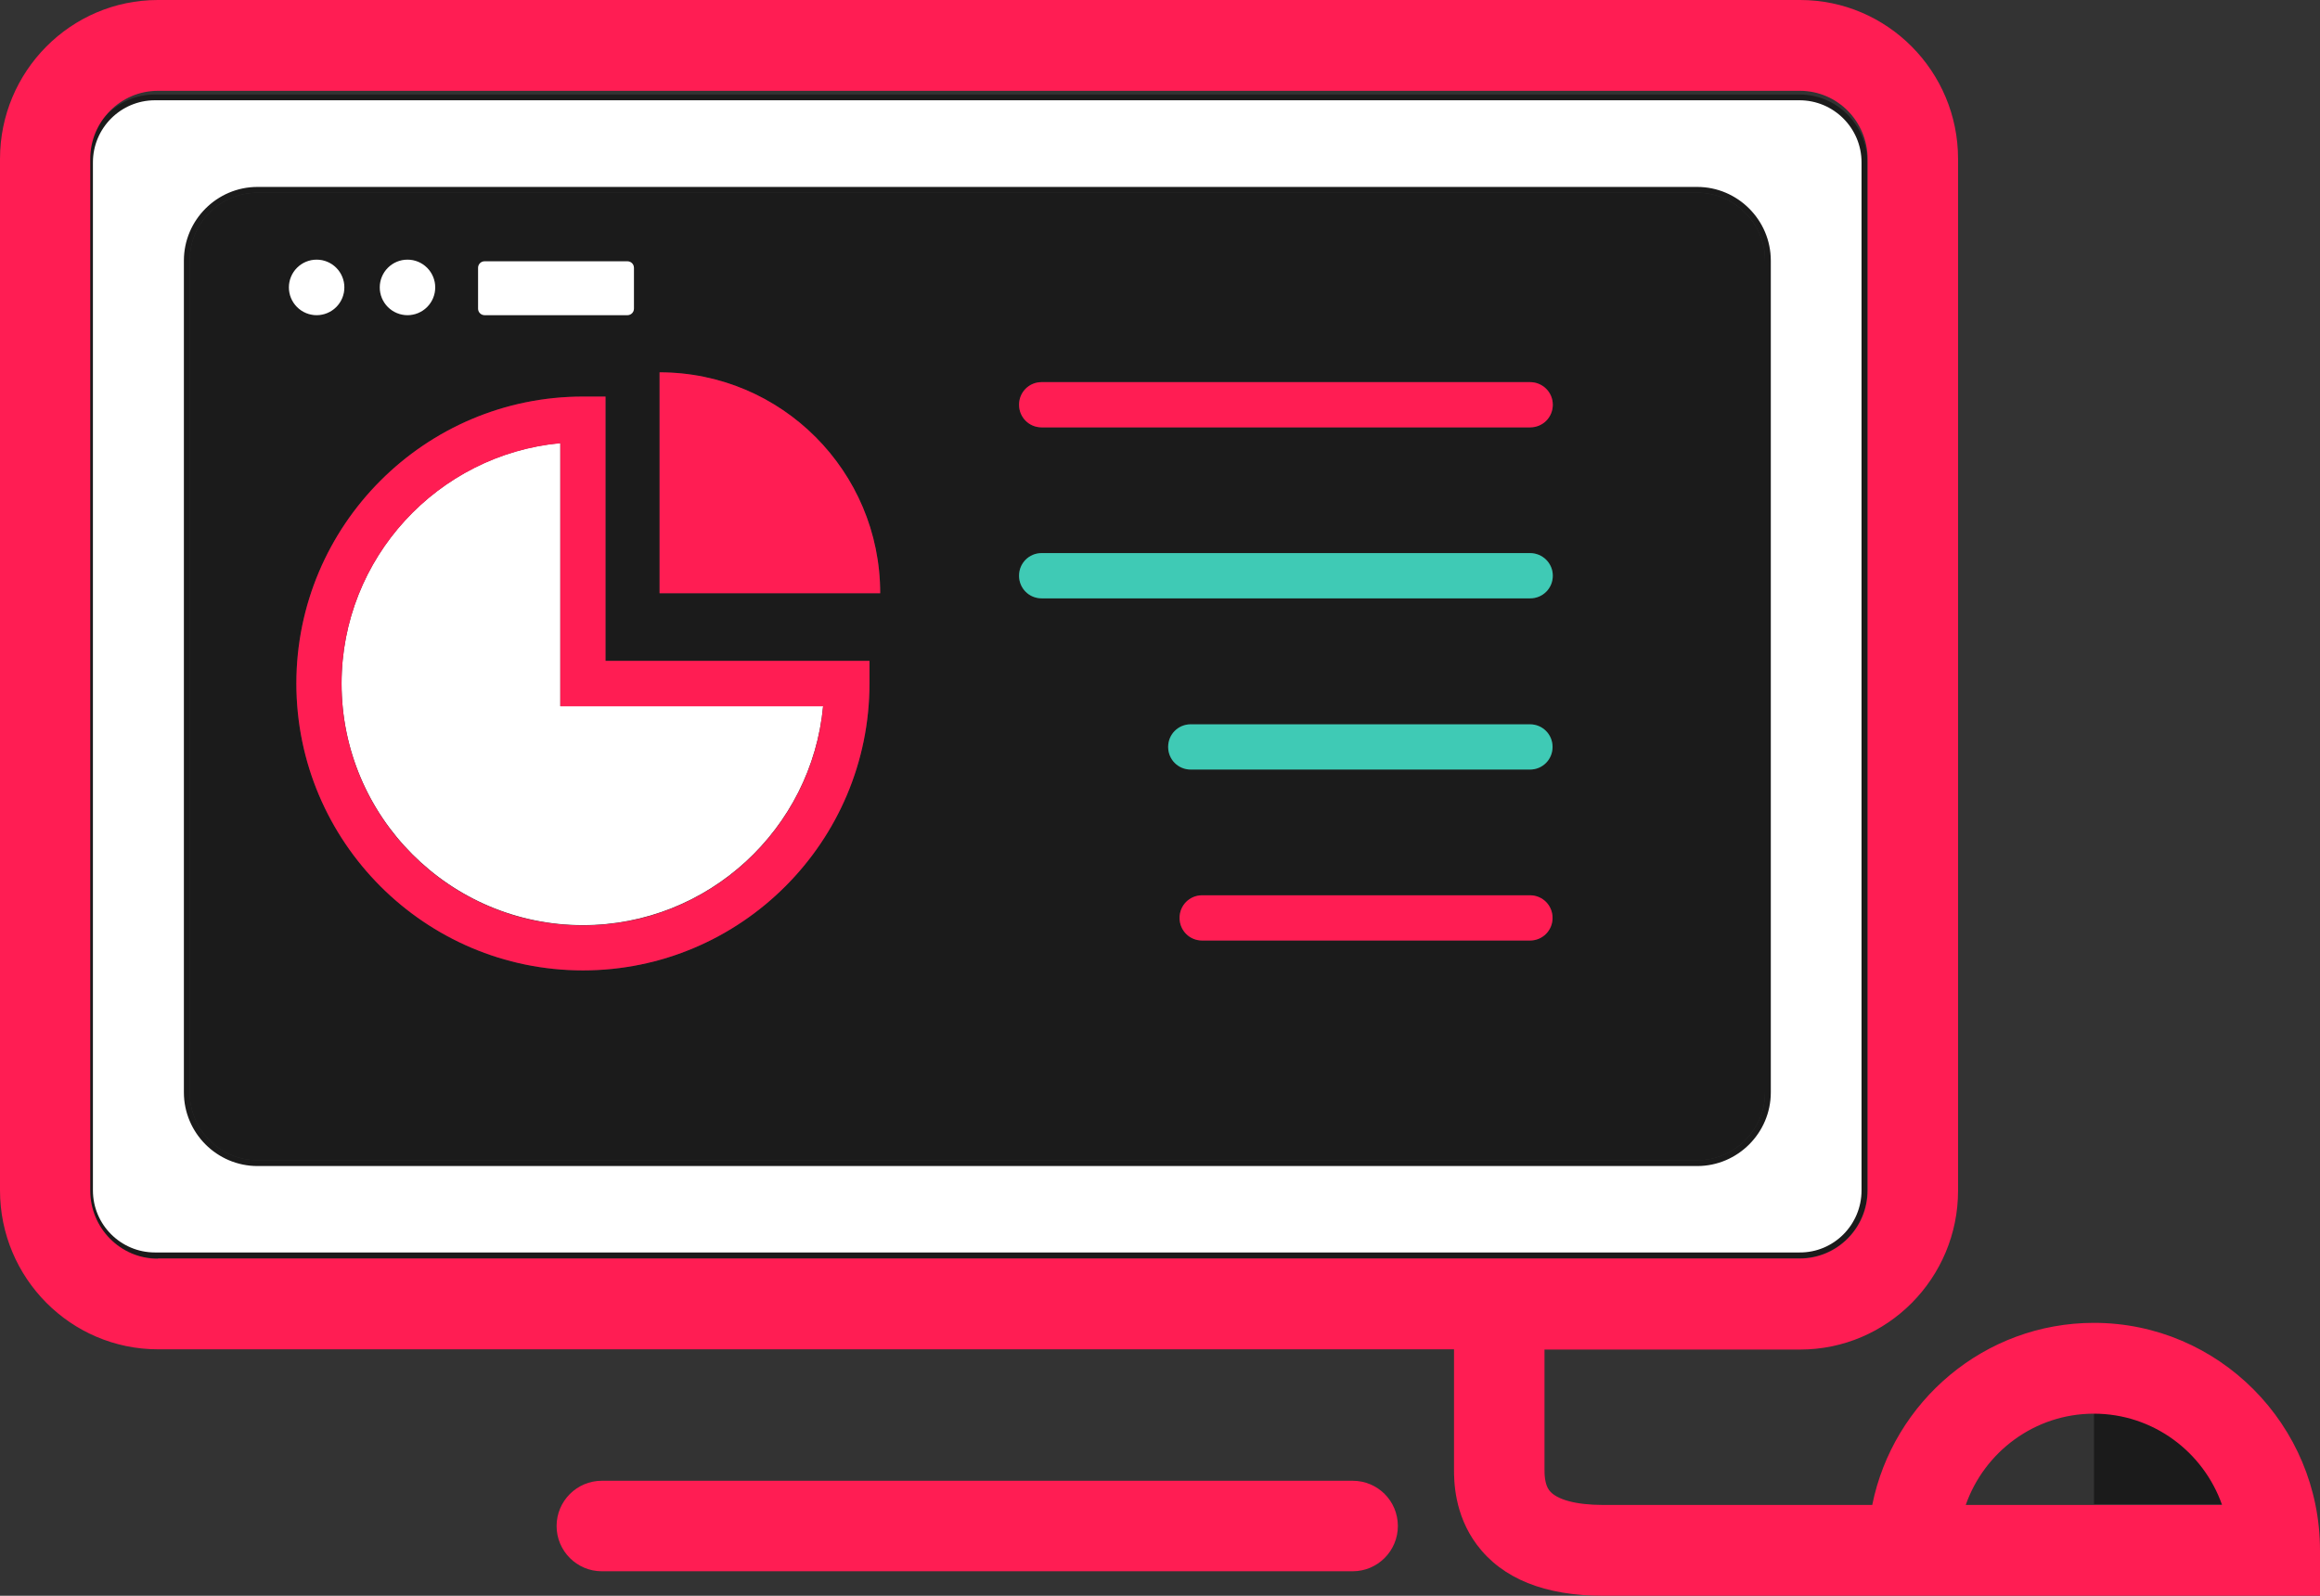 <svg width="314" height="216" viewBox="0 0 314 216" fill="none" xmlns="http://www.w3.org/2000/svg">
<rect x="0" y="0" width="314" height="216" fill="#333333" stroke="none"/>
<g clip-path="url(#clip0_67_5641)">
<path d="M183.077 200.434H81.45C78.076 200.434 75.332 203.18 75.332 206.559C75.332 209.937 78.076 212.684 81.45 212.684H183.077C186.451 212.684 189.194 209.937 189.194 206.559C189.194 203.149 186.451 200.434 183.077 200.434Z" fill="#FF1D53"/>
<path d="M283.411 191.277V203.591H300.785C298.231 196.424 291.42 191.277 283.411 191.277Z" fill="#1B1B1B"/>
<path d="M243.558 169.922H243.555H20.971C16.142 169.922 12.186 165.992 12.186 161.125V21.98C12.186 17.143 16.112 13.183 20.971 13.183H243.555C248.385 13.183 252.34 17.113 252.34 21.98V161.125C252.34 165.995 248.414 169.952 243.558 169.922ZM229.713 157.442C234.974 157.442 239.279 153.131 239.279 147.864V35.273C239.279 30.006 234.974 25.694 229.713 25.694H34.846C29.584 25.694 25.279 30.006 25.279 35.273V147.864C25.279 153.131 29.584 157.442 34.846 157.442H229.713Z" fill="white" stroke="#1B1B1B" stroke-width="0.781"/>
<path d="M229.713 26.085H34.846C29.8 26.085 25.67 30.221 25.67 35.273V147.864C25.67 152.916 29.8 157.052 34.846 157.052H229.713C234.758 157.052 238.888 152.916 238.888 147.864V35.273C238.888 30.221 234.758 26.085 229.713 26.085ZM64.706 36.252C64.706 35.746 65.116 35.368 65.589 35.368H84.918C85.423 35.368 85.801 35.778 85.801 36.252V41.777C85.801 42.282 85.391 42.661 84.918 42.661H65.589C65.085 42.661 64.706 42.251 64.706 41.777V36.252ZM55.152 35.147C57.233 35.147 58.904 36.82 58.904 38.904C58.904 40.988 57.233 42.661 55.152 42.661C53.071 42.661 51.4 40.988 51.4 38.904C51.4 36.82 53.102 35.147 55.152 35.147ZM42.855 35.147C44.936 35.147 46.607 36.82 46.607 38.904C46.607 40.988 44.936 42.661 42.855 42.661C40.773 42.661 39.102 40.988 39.102 38.904C39.102 36.82 40.773 35.147 42.855 35.147ZM117.68 92.516C117.68 113.922 100.274 131.351 78.895 131.351C57.517 131.351 40.111 113.922 40.111 92.516C40.111 71.109 57.517 53.68 78.895 53.68H81.954V89.453H117.68V92.516ZM89.269 80.297V50.397C105.761 50.397 119.13 63.784 119.13 80.297H89.269ZM207.073 127.309H162.707C161.005 127.309 159.649 125.952 159.649 124.247C159.649 122.542 161.005 121.184 162.707 121.184H207.073C208.775 121.184 210.131 122.542 210.131 124.247C210.131 125.92 208.775 127.309 207.073 127.309ZM207.073 104.166H161.162C159.46 104.166 158.104 102.808 158.104 101.103C158.104 99.398 159.46 98.041 161.162 98.041H207.073C208.775 98.041 210.131 99.398 210.131 101.103C210.131 102.808 208.775 104.166 207.073 104.166ZM207.073 80.991H140.982C139.279 80.991 137.923 79.633 137.923 77.929C137.923 76.224 139.279 74.866 140.982 74.866H207.104C208.807 74.866 210.163 76.224 210.163 77.929C210.163 79.633 208.775 80.991 207.073 80.991ZM207.073 57.848H140.982C139.279 57.848 137.923 56.49 137.923 54.785C137.923 53.08 139.279 51.723 140.982 51.723H207.104C208.807 51.723 210.163 53.08 210.163 54.785C210.163 56.49 208.775 57.848 207.073 57.848Z" fill="#1B1B1B"/>
<path d="M75.837 59.963C59.251 61.511 46.228 75.529 46.228 92.516C46.228 110.544 60.891 125.226 78.895 125.226C95.859 125.226 109.86 112.186 111.405 95.578H75.837V59.963Z" fill="white"/>
<path d="M81.954 53.68H78.896C57.517 53.68 40.111 71.109 40.111 92.516C40.111 113.922 57.517 131.351 78.896 131.351C100.274 131.351 117.68 113.922 117.68 92.516V89.453H81.954V53.68ZM111.405 95.61C109.86 112.217 95.86 125.257 78.896 125.257C60.891 125.257 46.228 110.576 46.228 92.547C46.228 75.561 59.251 61.542 75.837 59.995V95.61H111.405Z" fill="#FF1D53"/>
<path d="M89.269 50.397V80.296H119.13C119.13 63.784 105.76 50.397 89.269 50.397Z" fill="#FF1D53"/>
<path d="M39.102 38.904C39.102 39.9 39.498 40.856 40.202 41.56C40.905 42.265 41.86 42.661 42.855 42.661C43.85 42.661 44.804 42.265 45.508 41.56C46.212 40.856 46.607 39.9 46.607 38.904C46.607 37.907 46.212 36.952 45.508 36.247C44.804 35.542 43.85 35.147 42.855 35.147C41.86 35.147 40.905 35.542 40.202 36.247C39.498 36.952 39.102 37.907 39.102 38.904Z" fill="white"/>
<path d="M51.4 38.904C51.4 39.9 51.795 40.856 52.499 41.56C53.203 42.265 54.157 42.661 55.152 42.661C56.147 42.661 57.102 42.265 57.806 41.56C58.509 40.856 58.904 39.9 58.904 38.904C58.904 37.907 58.509 36.952 57.806 36.247C57.102 35.542 56.147 35.147 55.152 35.147C54.157 35.147 53.203 35.542 52.499 36.247C51.795 36.952 51.4 37.907 51.4 38.904Z" fill="white"/>
<path d="M65.589 42.661H84.918C85.423 42.661 85.801 42.251 85.801 41.777V36.252C85.801 35.747 85.391 35.368 84.918 35.368H65.589C65.085 35.368 64.706 35.778 64.706 36.252V41.777C64.706 42.282 65.116 42.661 65.589 42.661Z" fill="white"/>
<path d="M283.4 179.06C268.603 179.06 256.231 189.673 253.397 203.708H216.973C213.29 203.708 210.614 202.979 209.669 201.712C209.04 200.857 209.04 199.494 209.04 198.861V182.672H243.638C255.444 182.672 265.014 173.009 265.014 161.16V21.511C265.014 9.631 255.412 0 243.638 0H21.376C9.57 0 0 9.663 0 21.511V161.129C0 173.009 9.602 182.64 21.376 182.64H196.793V198.861C196.793 200.381 196.793 204.975 199.91 209.125C203.341 213.687 209.071 216 216.973 216H314V209.854C314 192.873 300.274 179.06 283.4 179.06ZM21.376 170.38C16.308 170.38 12.215 166.229 12.215 161.16V21.511C12.215 16.411 16.339 12.292 21.376 12.292H243.607C248.675 12.292 252.768 16.442 252.768 21.511V161.129C252.768 166.229 248.644 170.348 243.607 170.348H21.376V170.38ZM283.4 203.708H266.053C268.572 196.516 275.403 191.352 283.4 191.352C291.396 191.352 298.228 196.516 300.746 203.708H283.4Z" fill="#FF1D53"/>
<path d="M207.073 51.723H140.982C139.279 51.723 137.923 53.08 137.923 54.785C137.923 56.49 139.279 57.848 140.982 57.848H207.104C208.807 57.848 210.163 56.49 210.163 54.785C210.163 53.08 208.775 51.723 207.073 51.723Z" fill="#FF1D53"/>
<path d="M207.073 74.866H140.982C139.279 74.866 137.923 76.224 137.923 77.929C137.923 79.634 139.279 80.992 140.982 80.992H207.104C208.807 80.992 210.163 79.634 210.163 77.929C210.163 76.224 208.775 74.866 207.073 74.866ZM207.073 98.041H161.162C159.459 98.041 158.104 99.399 158.104 101.104C158.104 102.809 159.459 104.166 161.162 104.166H207.073C208.775 104.166 210.131 102.809 210.131 101.104C210.131 99.399 208.775 98.041 207.073 98.041Z" fill="#3FCAB5"/>
<path d="M207.072 121.184H162.707C161.004 121.184 159.648 122.542 159.648 124.247C159.648 125.952 161.004 127.309 162.707 127.309H207.072C208.775 127.309 210.131 125.952 210.131 124.247C210.131 122.542 208.775 121.184 207.072 121.184Z" fill="#FF1D53"/>
</g>
<defs>
<clipPath id="clip0_67_5641">
<rect width="314" height="216" fill="white"/>
</clipPath>
</defs>
</svg>
